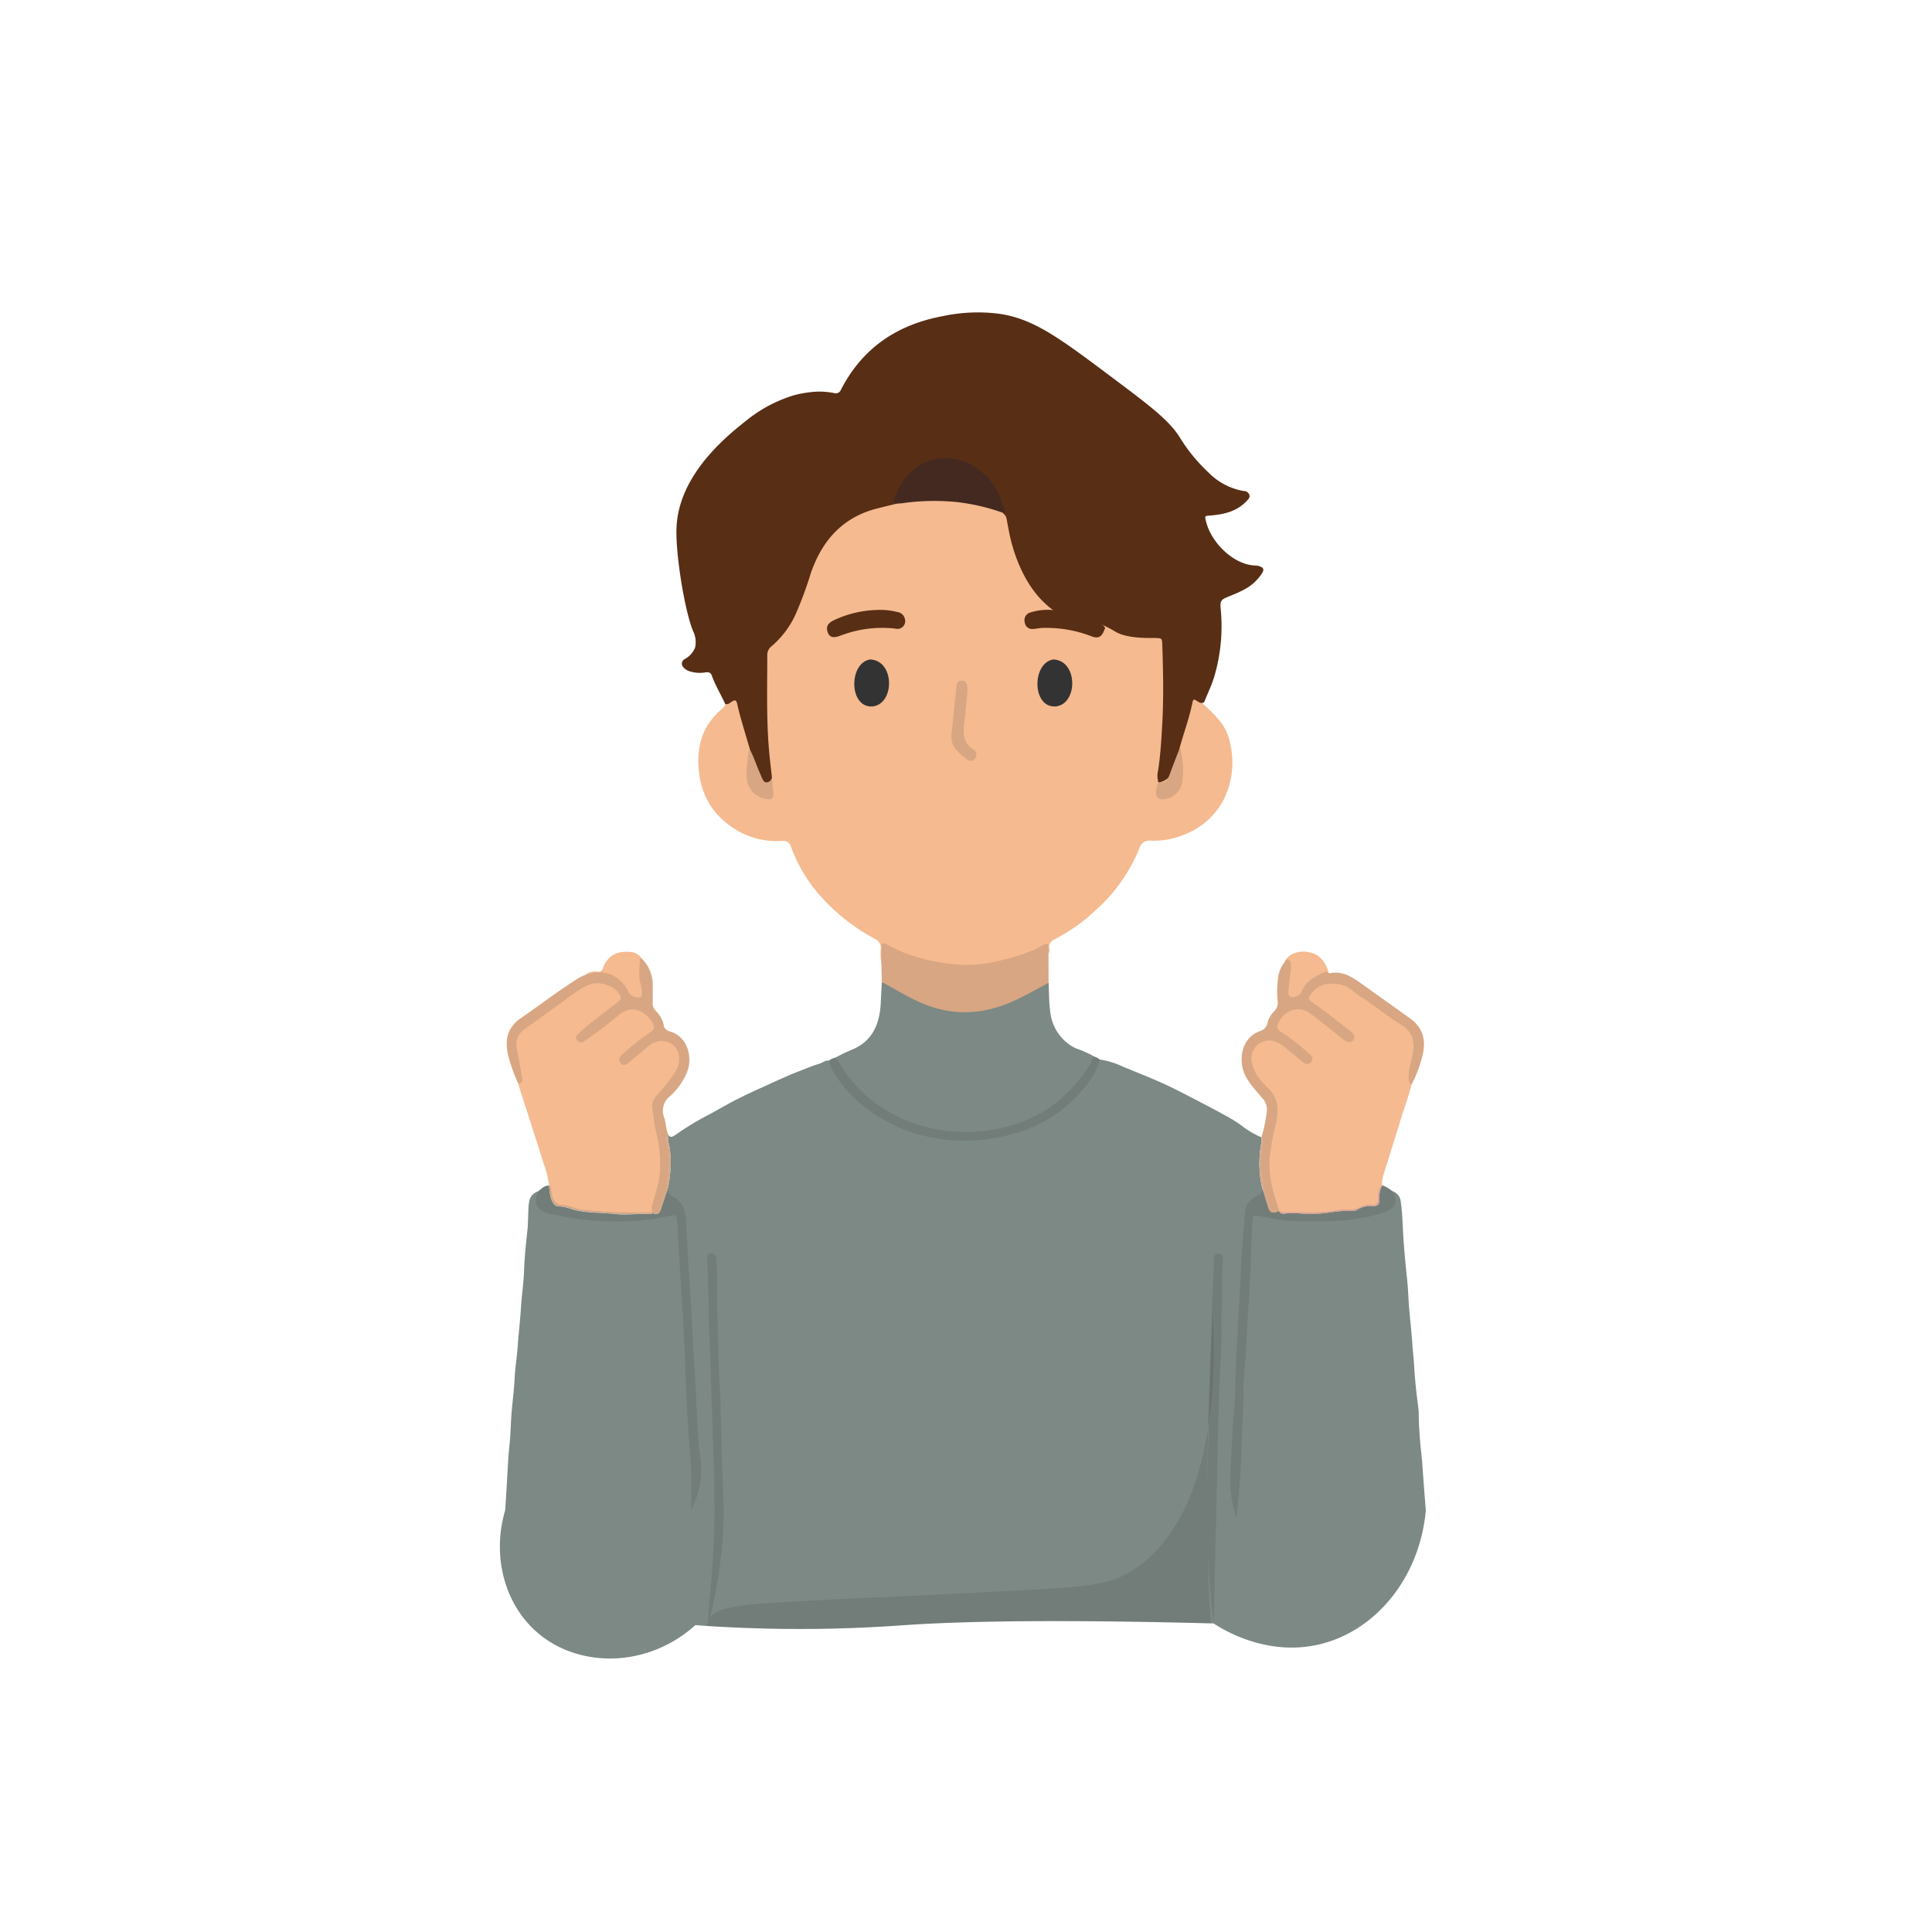 <svg id="Capa_1" data-name="Capa 1" xmlns="http://www.w3.org/2000/svg" xmlns:xlink="http://www.w3.org/1999/xlink" viewBox="0 0 500 500"><defs><style>.cls-1{fill:#7c8985;}.cls-2{clip-path:url(#clip-path);}.cls-12,.cls-3{fill:#363533;}.cls-11,.cls-3{opacity:0.15;}.cls-4{fill:#e6e3dc;}.cls-5{fill:#ccbaa9;}.cls-6{fill:#cabaa8;}.cls-7{fill:#f5ba8f;}.cls-8{fill:#582e15;}.cls-9{fill:#fcb8a5;}.cls-10{fill:#442920;}.cls-13{fill:#333;}</style><clipPath id="clip-path"><path class="cls-1" d="M369,390.88c-1.55,17.26-12.83,31.17-27.46,34.66-13.63,3.26-25-3.78-27.46-5.4-43.52-1.14-66.79-.47-80.13.45a371.09,371.09,0,0,1-46.81.45c-3.08-.16-5.59-.33-7.2-.45-12.25,11.07-30.13,11.29-41,1.8-8.44-7.38-11.65-19.8-8.21-31.51.55-7.46.7-13.15,1.13-17,.29-2.6.3-5.23.51-7.85.24-3.17.68-6.33.83-9.51.13-2.74.61-5.44.79-8.18.22-3.38.65-6.73.85-10.11.17-3,.66-6,.77-9,.13-3.5.45-7,.85-10.48.21-1.79.18-3.63.29-5.44a12.49,12.49,0,0,1,.29-2.76,3.31,3.31,0,0,1,2.25-2.24c.85-.66,1.59-1.53,2.77-1.47.09.65.16,1.31.25,2,.25,1.87,1.1,3.37,2.16,3.34a12.69,12.69,0,0,1,3.69.82c3.63,1,7.38.77,11.06,1.19,2.85.33,5.71-.12,8.56,0,.37,0,.78.14,1.1-.21,1.36.41,1.77.17,2.23-1.24s.95-2.89,1.44-4.34c.09-.26.17-.52.26-.78a31,31,0,0,0,.48-10.44,14,14,0,0,1-.48-3.69c.65,1.17,1.3.69,2.14.12a73.24,73.24,0,0,1,7.94-4.85c2.69-1.38,5.28-3,8-4.34,2.38-1.22,4.81-2.31,7.24-3.41,2.92-1.32,5.83-2.7,8.81-3.83,1.65-.63,3.28-1.36,5-1.84.87-.25,1.6-1,2.59-.86a5.17,5.17,0,0,1,1.62-.74,42.42,42.42,0,0,1,4.62-2.2c5.06-2.22,6.9-6.56,7.17-12,.08-1.78.18-3.55.27-5.33a4.81,4.81,0,0,1,2.83,1.18,48.9,48.9,0,0,0,9.61,4.71,26.33,26.33,0,0,0,17.24.33c4.33-1.31,8.26-3.52,12.23-5.66.39-.21.75-.63,1.27-.35.1,2.51.08,5,.42,7.51a11.86,11.86,0,0,0,6.54,9.35,29.93,29.93,0,0,1,4.88,2.18,4.25,4.25,0,0,1,1.37.74A20.87,20.87,0,0,1,290.5,276c3.63,1.51,7.29,2.93,10.87,4.56,3.22,1.48,6.35,3.18,9.52,4.8,1.92,1,3.85,2,5.73,3.06a38.66,38.66,0,0,1,4.76,2.92,22,22,0,0,0,5.09,3,6.91,6.91,0,0,1,0,1.44,27.94,27.94,0,0,0,.25,11.73l.26.86c.36,1.19.73,2.37,1.08,3.56.59,2,1.17,2.25,3,1.4.19.81.83.82,1.38.73a20.59,20.59,0,0,1,4.44,0,33.77,33.77,0,0,0,6.89-.24,35.07,35.07,0,0,1,6.63-.49,1.61,1.61,0,0,0,.86-.27,6.56,6.56,0,0,1,4-.95c1.32.06,1.78-.42,1.73-1.78a6.72,6.72,0,0,1,.73-3.59,8,8,0,0,1,2.54,1.48,3.21,3.21,0,0,1,2.27,2.91c.25,1.83.4,3.69.47,5.54.2,4.76.63,9.49,1.14,14.22.27,2.39.32,4.82.51,7.23.26,3.21.64,6.41.86,9.63.13,2.05.38,4.09.5,6.14.19,3.34.54,6.67,1,10a15.68,15.68,0,0,1,.15,1.93c.07,6.06.79,11,.91,12.78C368.27,381.51,368.58,385.69,369,390.88Z"/></clipPath></defs><path class="cls-1" d="M369,390.88c-1.55,17.26-12.83,31.17-27.46,34.66-13.63,3.26-25-3.78-27.46-5.4-43.52-1.14-66.79-.47-80.13.45a371.09,371.09,0,0,1-46.81.45c-3.08-.16-5.59-.33-7.2-.45-12.25,11.07-30.13,11.29-41,1.8-8.44-7.38-11.65-19.8-8.21-31.51.55-7.46.7-13.15,1.13-17,.29-2.6.3-5.23.51-7.85.24-3.17.68-6.33.83-9.51.13-2.74.61-5.44.79-8.18.22-3.38.65-6.73.85-10.11.17-3,.66-6,.77-9,.13-3.5.45-7,.85-10.48.21-1.79.18-3.63.29-5.44a12.49,12.49,0,0,1,.29-2.76,3.31,3.31,0,0,1,2.25-2.24c.85-.66,1.59-1.53,2.77-1.47.09.65.16,1.31.25,2,.25,1.87,1.1,3.37,2.16,3.34a12.69,12.69,0,0,1,3.69.82c3.63,1,7.38.77,11.06,1.19,2.85.33,5.71-.12,8.56,0,.37,0,.78.14,1.1-.21,1.36.41,1.77.17,2.23-1.24s.95-2.89,1.44-4.34c.09-.26.17-.52.26-.78a31,31,0,0,0,.48-10.44,14,14,0,0,1-.48-3.69c.65,1.17,1.3.69,2.14.12a73.24,73.24,0,0,1,7.94-4.85c2.69-1.38,5.28-3,8-4.34,2.38-1.22,4.81-2.31,7.24-3.41,2.92-1.32,5.83-2.7,8.81-3.83,1.65-.63,3.28-1.36,5-1.84.87-.25,1.6-1,2.59-.86a5.17,5.17,0,0,1,1.62-.74,42.42,42.42,0,0,1,4.62-2.2c5.06-2.22,6.9-6.56,7.17-12,.08-1.78.18-3.55.27-5.33a4.81,4.81,0,0,1,2.83,1.18,48.9,48.9,0,0,0,9.61,4.71,26.33,26.33,0,0,0,17.24.33c4.33-1.31,8.26-3.52,12.23-5.66.39-.21.75-.63,1.27-.35.1,2.51.08,5,.42,7.51a11.86,11.86,0,0,0,6.54,9.35,29.93,29.93,0,0,1,4.88,2.18,4.25,4.25,0,0,1,1.37.74A20.87,20.87,0,0,1,290.5,276c3.63,1.51,7.29,2.93,10.87,4.56,3.22,1.48,6.35,3.18,9.52,4.8,1.92,1,3.85,2,5.73,3.06a38.66,38.66,0,0,1,4.76,2.92,22,22,0,0,0,5.09,3,6.91,6.91,0,0,1,0,1.44,27.94,27.94,0,0,0,.25,11.73l.26.86c.36,1.19.73,2.37,1.08,3.56.59,2,1.17,2.25,3,1.4.19.81.83.82,1.38.73a20.59,20.59,0,0,1,4.44,0,33.77,33.77,0,0,0,6.89-.24,35.07,35.07,0,0,1,6.63-.49,1.61,1.61,0,0,0,.86-.27,6.56,6.56,0,0,1,4-.95c1.32.06,1.78-.42,1.73-1.78a6.72,6.72,0,0,1,.73-3.59,8,8,0,0,1,2.54,1.48,3.21,3.21,0,0,1,2.27,2.91c.25,1.83.4,3.69.47,5.54.2,4.76.63,9.49,1.14,14.22.27,2.39.32,4.82.51,7.23.26,3.21.64,6.41.86,9.63.13,2.05.38,4.09.5,6.14.19,3.34.54,6.67,1,10a15.68,15.68,0,0,1,.15,1.93c.07,6.06.79,11,.91,12.78C368.27,381.51,368.58,385.69,369,390.88Z"/><g class="cls-2"><path class="cls-3" d="M313.74,337.18c-.46,0,5.93,51.39-20.05,68.86-6.21,4.17-11.6,4.61-32.12,5.7-65.81,3.49-76.06,2.42-78.25,7.73-5.56,13.5,55.41,33.38,63.85,79,1.2,6.46,2.19,18.81,11.75,28.37,7,6.95,18.37,12.19,28.36,11.74,10.38-.46,21.14-3.87,28.37-11.74l6.27-8.12a40,40,0,0,0,5.48-20.25,369.06,369.06,0,0,1-14.51-86.15C311.26,378.12,314.15,337.2,313.74,337.18Z"/></g><path class="cls-4" d="M172.85,307.52c-.09.26-.17.52-.26.78a2.12,2.12,0,0,1-.05-.68v-.06a61.46,61.46,0,0,0,.68-6.64,26.37,26.37,0,0,0-.53-5.32,2.56,2.56,0,0,1,.16-2.21,14,14,0,0,0,.48,3.69A31,31,0,0,1,172.85,307.52Z"/><path class="cls-4" d="M327,307.65a2,2,0,0,1-.07.74l-.26-.86a27.94,27.94,0,0,1-.25-11.73,6.91,6.91,0,0,0,0-1.44,1.52,1.52,0,0,1,.3,1.37,31.86,31.86,0,0,0,.25,11.8S327,307.61,327,307.65Z"/><path class="cls-5" d="M357.7,306.76a6.72,6.72,0,0,0-.73,3.59c0,1.36-.41,1.84-1.73,1.78a6.56,6.56,0,0,0-4,.95,1.61,1.61,0,0,1-.86.27,35.07,35.07,0,0,0-6.63.49,33.77,33.77,0,0,1-6.89.24,20.59,20.59,0,0,0-4.44,0c-.55.09-1.19.08-1.38-.73-1.86.85-2.44.58-3-1.4-.35-1.19-.72-2.37-1.08-3.56l-.26-.86a.4.4,0,0,1,.33.12c.16.14.15.43.23.64.41,1.17.77,2.36,1.1,3.55.42,1.49.71,1.66,2.14,1.46a2.72,2.72,0,0,1,.39,0H331a.92.92,0,0,1,.26.07,2.57,2.57,0,0,0,1.32.36c4.67-.16,9.37.35,14-.65a8,8,0,0,1,1.95-.05,6.26,6.26,0,0,0,3.57-.74,5.54,5.54,0,0,1,2.81-.49c1.32,0,1.62-.35,1.67-1.74C356.67,308.82,356.52,307.55,357.7,306.76Z"/><path class="cls-6" d="M172.85,307.52c-.09.26-.17.52-.26.78-.49,1.45-1,2.89-1.44,4.34s-.87,1.65-2.23,1.24c-.32.35-.73.23-1.1.21-2.85-.12-5.71.33-8.56,0-3.68-.42-7.43-.22-11.06-1.19a12.69,12.69,0,0,0-3.69-.82c-1.06,0-1.91-1.47-2.16-3.34-.09-.65-.16-1.31-.25-2,.58.07.43.58.49.94.1.59.16,1.19.32,1.78a2.72,2.72,0,0,0,2.77,2.35c1.68.08,3.23,1,4.93,1.17a117.31,117.31,0,0,0,18.17.67h.15c1.43,0,1.59-.1,2.06-1.64.4-1.35.94-2.65,1.37-4a1.41,1.41,0,0,1,.18-.45A.32.32,0,0,1,172.85,307.52Z"/><path class="cls-7" d="M310.83,181.7c.79.7,1.89,1.71,3.14,3a19.19,19.19,0,0,1,2.61,3.12,14.73,14.73,0,0,1,1.94,5.35,21.53,21.53,0,0,1-1.79,13.7,19.26,19.26,0,0,1-9.94,9,20.35,20.35,0,0,1-9.13,1.68,2.64,2.64,0,0,0-2.79,2A43.43,43.43,0,0,1,283.08,236a45,45,0,0,1-9.84,6.92c-1.08.53-2,1.26-1.64,2.79a1.08,1.08,0,0,1-.17.93,1,1,0,0,1-.31-.63c-.26-1.32-.43-1.42-1.53-.81a43.2,43.2,0,0,1-15.69,4.64c-7.35.9-14.4-.65-21.24-3.43-1-.42-2-1.06-3-1.52-.88-.39-1.1-.23-1.14.77,0,.85,0,1.7,0,2.55,0,.48.06,1-.36,1.35a13.43,13.43,0,0,1-.25-3.69,2.6,2.6,0,0,0-1.35-2.82,50.69,50.69,0,0,1-12.63-9.45,39.74,39.74,0,0,1-9.07-14.05c-.58-1.59-1-2-2.67-1.91a20.31,20.31,0,0,1-13.56-4.16c-5.18-3.86-7.66-9.15-7.89-15.78-.2-5.94,1.81-10.74,6.28-14.38a3.61,3.61,0,0,0,.73-1.08,6.17,6.17,0,0,1,1.41-.8c1.14-.65,1.68-.42,2,.93.87,3.57,2,7.07,3.07,10.56a2.14,2.14,0,0,1,.1,1.3,18.83,18.83,0,0,0-.61,7.57,5.3,5.3,0,0,0,4.34,4.63c1.33.3,1.91-.14,1.76-1.53s-.08-2.59-.32-3.87c-.54-3.89-.85-7.81-1.06-11.74-.35-6.34-.06-12.67-.2-19a4,4,0,0,1,1.44-3.42c3.48-2.88,5.59-6.77,7.24-11,1-2.41,1.7-4.88,2.54-7.33,2-5.91,5.19-10.94,10.43-14.28a31.39,31.39,0,0,1,10.32-3.78c.67-.15,1.36-.24,2-.44a77.77,77.77,0,0,1,10.22-.81,49.61,49.61,0,0,1,17,3.18c1.13.51,1.33,1.61,1.52,2.69.31,1.84.73,3.65,1.18,5.45,1.42,5.74,3.84,10.86,8.13,14.84a7.9,7.9,0,0,0,1.38,1.47c1,.69,2,.65,2,.8,0,.33-5.1.47-5.1.73s7.19-.15,15.42,2.81c1.18.42,2.14.83,2.8,1.12,3.83,1.84,7.92,2.25,12,2.46,2,.09,2.19.37,2.3,2.44.23,4.62.28,9.24.21,13.86a147.69,147.69,0,0,1-1.13,17.2c-.25,1.89-.65,3.84-.21,4,.73.26,3.15-4.57,5.12-8.79a8.12,8.12,0,0,1,.47-2.13c1-3.12,2-6.23,2.7-9.43.12-.53.27-.85.5-1,.08,0,.27-.09,1,.2A6.52,6.52,0,0,1,310.83,181.7Z"/><path class="cls-8" d="M299.81,202.54a5.71,5.71,0,0,1-.1-3.09c.62-4,.86-8.13,1.09-12.22.37-6.81.22-13.63,0-20.44-.06-1.55-.15-1.62-1.61-1.67-1.63-.05-7.21.25-10.46-1.6a30,30,0,0,0-4.16-2.11l-.54-.21c-4-1.51-7.53-1-11-3a13.22,13.22,0,0,1-1.94-1.47c-6.71-5.74-9.17-15.22-9.86-18.64-.24-1.19-.46-2.38-.68-3.58a2.37,2.37,0,0,0-1-1.7c.28-1.4-.54-2.51-1-3.68a15.21,15.21,0,0,0-11.77-10A12.85,12.85,0,0,0,233.27,126c-.46.89-.92,1.78-1.35,2.69a1.3,1.3,0,0,0,.22,1.64c-1.76.43-3.52.85-5.28,1.3-8.59,2.22-14,8-17,16.64a99,99,0,0,1-3.93,10.65,23.73,23.73,0,0,1-6.26,8.33,2.89,2.89,0,0,0-1.1,2.4c0,8-.24,16,.41,24,.2,2.47.51,4.92.77,7.38a1.29,1.29,0,0,1-.87,1.61,1.19,1.19,0,0,1-1.6-.57,39.08,39.08,0,0,1-3.13-7.89c-.77-2.62-1.56-5.24-2.31-7.88-.4-1.39-.76-2.8-1.07-4.22-.2-.92-.6-1-1.29-.55s-1.06.85-1.79.68c-1.12-2.49-2.56-4.82-3.49-7.41-.3-.83-.93-.87-1.62-.79a8.81,8.81,0,0,1-4.11-.28,3.47,3.47,0,0,1-1.58-1,1.32,1.32,0,0,1,.3-2.14,6.1,6.1,0,0,0,2.68-2.93,6.38,6.38,0,0,0-.44-4.21c-2.09-4.72-4.64-19.84-4.35-26.88.56-13.88,13.26-23.93,18.21-27.85a36.32,36.32,0,0,1,12.26-6.45,29.71,29.71,0,0,1,5-.86,19.18,19.18,0,0,1,5.29.31,1.45,1.45,0,0,0,1.8-.86c5.72-11.14,14.92-16.93,26.47-19.07a43.51,43.51,0,0,1,14.06-.64c9.14,1.18,15.86,6.21,29.29,16.27,10.07,7.55,15.11,11.32,17.92,15.86a43,43,0,0,0,7.38,9,16.59,16.59,0,0,0,9.16,4.8,1.48,1.48,0,0,1,1.42,1c.21.72-.28,1.13-.68,1.56-2.62,2.79-6,3.5-9.5,3.78-1.4.11-1.39.09-1.05,1.49,1.32,5.54,7.24,11.38,12.89,11.45a3.3,3.3,0,0,1,1,.2c1,.36,1.21.84.61,1.8a12.32,12.32,0,0,1-5,4.41c-1.27.67-2.61,1.19-3.94,1.74-1.72.71-1.92,1.07-1.76,3a46.19,46.19,0,0,1-1.72,17.81c-.69,2.2-1.7,4.26-2.55,6.39-.77.53-1.37,0-2-.38-.41-.27-.81-.53-1,.3-.79,4-2.2,7.81-3.3,11.72a11.14,11.14,0,0,1-.95,3.2c-.95,2.61-.86,3.45-1.58,4.28A5.21,5.21,0,0,1,299.81,202.54Z"/><path class="cls-7" d="M368.29,272.56a32.85,32.85,0,0,1-3,8.14c-.61,2.63-1.57,5.14-2.37,7.7q-2.39,7.69-4.8,15.4a7.82,7.82,0,0,0-.43,3c-1.18.79-1,2.06-1.07,3.27-.05,1.39-.35,1.71-1.67,1.74a5.54,5.54,0,0,0-2.81.49,6.26,6.26,0,0,1-3.57.74,8,8,0,0,0-1.95.05c-4.64,1-9.34.49-14,.65a2.57,2.57,0,0,1-1.32-.36.92.92,0,0,0-.26-.07h-.15a2.72,2.72,0,0,0-.39,0c-1.43.2-1.72,0-2.14-1.46-.33-1.19-.69-2.38-1.1-3.55-.08-.21-.07-.5-.23-.64,0,0,0-.08,0-.12a31.86,31.86,0,0,1-.25-11.8,1.52,1.52,0,0,0-.3-1.37,41.26,41.26,0,0,0,1.41-6.87,4.25,4.25,0,0,0-1.3-3.38c-1.6-2-3.4-3.75-4.48-6.15-1.55-3.45-1-9.39,4.09-11.13a2.65,2.65,0,0,0,1.81-2,6.23,6.23,0,0,1,1.76-3.08,3.11,3.11,0,0,0,.91-2.61,26.59,26.59,0,0,1,.17-6.55,7.77,7.77,0,0,1,1.42-3.29c.45-.24.62-1.13,1.28-.78s.58,1,.59,1.62c0,1.74-.48,3.44-.52,5.19,0,.23-.1.47-.09.71,0,.7-.31,1.5.42,2,.46.32,1.93-.11,2.47-.64a1.6,1.6,0,0,0,.42-.58c1-2.8,3.4-3.93,5.76-5.05.38-.18.79-.37,1.21,0,.14,0,.3.16.43.13,2.95-.64,5.34.73,7.64,2.36,4.37,3.1,8.73,6.23,13.09,9.35C368,265.75,369.06,268.82,368.29,272.56Z"/><path class="cls-9" d="M357.7,306.76a6.72,6.72,0,0,0-.73,3.59c0,1.36-.41,1.84-1.73,1.78a6.56,6.56,0,0,0-4,.95,1.61,1.61,0,0,1-.86.27,35.07,35.07,0,0,0-6.63.49,33.77,33.77,0,0,1-6.89.24,20.59,20.59,0,0,0-4.44,0c-.55.09-1.19.08-1.38-.73a.61.61,0,0,1-.18-.09H331a.92.92,0,0,1,.26.07,2.57,2.57,0,0,0,1.32.36c4.67-.16,9.37.35,14-.65a8,8,0,0,1,1.95-.05,6.26,6.26,0,0,0,3.57-.74,5.54,5.54,0,0,1,2.81-.49c1.32,0,1.62-.35,1.67-1.74C356.67,308.82,356.52,307.55,357.7,306.76Z"/><path class="cls-7" d="M177.49,278.08a17,17,0,0,1-4,5.47,4.83,4.83,0,0,0-1.6,5.71c.47,1.33.4,2.81.95,4.13a2.56,2.56,0,0,0-.16,2.21,26.37,26.37,0,0,1,.53,5.32,61.46,61.46,0,0,1-.68,6.64v.06a1.41,1.41,0,0,0-.18.45c-.43,1.33-1,2.63-1.37,4-.47,1.54-.63,1.67-2.06,1.64h-.15a117.31,117.31,0,0,1-18.17-.67c-1.7-.19-3.25-1.09-4.93-1.17a2.72,2.72,0,0,1-2.77-2.35c-.16-.59-.22-1.19-.32-1.78-.06-.36.09-.87-.49-.94a23.34,23.34,0,0,0-1.38-5.62c-2.19-7-4.46-14-6.7-20.94a46.76,46.76,0,0,1-2.51-7c-.52-2.45-.71-4.9.71-7.16a8.9,8.9,0,0,1,2.56-2.59c5-3.45,9.81-7.13,14.92-10.36a15.46,15.46,0,0,1,1.88-.9c3.2-1,6.21-.91,8.87,1.57a9,9,0,0,1,2.22,3.06,2.81,2.81,0,0,0,3,1.18c.32-.18.32-.53.35-.85a6.69,6.69,0,0,0-.3-2.52c-.66-2-.26-4.1-.19-6.16,0-.33.13-.66.57-.39a9.5,9.5,0,0,1,2.8,7c0,1.42,0,2.84,0,4.27a2.71,2.71,0,0,0,.84,2.27,7,7,0,0,1,2,3.62,2,2,0,0,0,1.52,1.64C177.71,268,179.67,273.62,177.49,278.08Z"/><path class="cls-7" d="M168.93,313.69c0,.06,0,.13,0,.19-.32.35-.73.23-1.1.21-2.85-.12-5.71.33-8.56,0-3.68-.42-7.43-.22-11.06-1.19a12.69,12.69,0,0,0-3.69-.82c-1.06,0-1.91-1.47-2.16-3.34-.09-.65-.16-1.31-.25-2,.58.07.43.58.49.94.1.59.16,1.19.32,1.78a2.72,2.72,0,0,0,2.77,2.35c1.68.08,3.23,1,4.93,1.17a117.31,117.31,0,0,0,18.17.67h.15Z"/><path class="cls-7" d="M271.37,254.36c-2.84,1.51-5.64,3.1-8.55,4.46-8.23,3.86-16.48,4.31-24.87.51-3.37-1.52-6.51-3.46-9.76-5.2,0-1.53-.05-3.07-.07-4.61s0-2.83,0-4.25c0-1.22.33-1.44,1.4-.87a42.37,42.37,0,0,0,4.5,2.18,52.33,52.33,0,0,0,10.58,2.7,35.5,35.5,0,0,0,14.93-.87,49.66,49.66,0,0,0,8.67-2.84,14.65,14.65,0,0,1,2.25-1.2c.73-.2,1,0,.9.77a10.21,10.21,0,0,0,0,1.46Z"/><path class="cls-7" d="M331.07,313.35c-1.86.85-2.44.58-3-1.4-.35-1.19-.72-2.37-1.08-3.56l-.26-.86a27.94,27.94,0,0,1-.25-11.73,6.91,6.91,0,0,0,0-1.44,1.52,1.52,0,0,1,.3,1.37,31.86,31.86,0,0,0,.25,11.8s0,.08,0,.12c.16.14.15.43.23.64.41,1.17.77,2.36,1.1,3.55.42,1.49.71,1.66,2.14,1.46a2.72,2.72,0,0,1,.39,0H331Z"/><path class="cls-7" d="M172.85,307.52c-.09.26-.17.52-.26.78-.49,1.45-1,2.89-1.44,4.34s-.87,1.65-2.23,1.24a1.74,1.74,0,0,1-.1-.19h.11c1.43,0,1.59-.1,2.06-1.64.4-1.35.94-2.65,1.37-4a1.41,1.41,0,0,1,.18-.45v-.06a61.46,61.46,0,0,0,.68-6.64,26.37,26.37,0,0,0-.53-5.32,2.56,2.56,0,0,1,.16-2.21,14,14,0,0,0,.48,3.69A31,31,0,0,1,172.85,307.52Z"/><path class="cls-7" d="M166.13,248.06c-.1,0-.31.08-.31.11.19,2.13-.54,4.31.28,6.43a7.79,7.79,0,0,1,.29,3.12c0,.55-.3.92-.8.77a6.37,6.37,0,0,0-2.17-.18c-.55,0-.7-.35-.85-.79-1.15-3.36-3.67-5-6.78-5.71a6.14,6.14,0,0,0-2.49.25,6.23,6.23,0,0,1-1.72.11,4,4,0,0,1,3.06-.69,1.19,1.19,0,0,0,1.38-.91c1.42-3.81,4.38-4.62,7.76-4.12A4.38,4.38,0,0,1,166.13,248.06Z"/><path class="cls-7" d="M343.8,251.7a12.23,12.23,0,0,0-5.53,3.32,3.86,3.86,0,0,0-.86,1.27c-.71,2.13-1.61,2-3.12,2.21-.78.11-1.19-.31-1.15-1.22a55.64,55.64,0,0,1,.59-5.76,6.37,6.37,0,0,0,.12-1.07c0-1.78-.23-1.94-1.59-1.17,1.61-3.86,7.08-3.54,9.28-1.56A7.46,7.46,0,0,1,343.8,251.7Z"/><path class="cls-10" d="M232.14,130.34c-.9,0-1-.44-.73-1.24,1.76-4.33,4.25-8,8.62-9.65a13,13,0,0,1,10.79.6,16.1,16.1,0,0,1,8.34,9.67c.23.68.53,1.34.78,2,.16.44.3.89-.36,1a53.61,53.61,0,0,0-11.9-2.78,58.83,58.83,0,0,0-13.59.21C233.44,130.27,232.79,130.29,232.14,130.34Z"/><path class="cls-8" d="M279.79,159.08a28.13,28.13,0,0,0-7.71-1.23,14.82,14.82,0,0,0-5.47.68,2.05,2.05,0,0,0-1.4,2.55,1.9,1.9,0,0,0,2.17,1.69c.73,0,1.45-.23,2.17-.25a32.3,32.3,0,0,1,12.92,2.15c1.68.67,2.65.21,3.3-1.59a2,2,0,0,1,.21-.37C286.17,161.66,282.36,159.93,279.79,159.08Z"/><path class="cls-8" d="M226.85,157.86a18.11,18.11,0,0,1,5.42.54,2.29,2.29,0,0,1,1.93,1.85,2,2,0,0,1-2.49,2.43,30.15,30.15,0,0,0-11,.79c-1.19.31-2.36.72-3.53,1.14-1.63.58-2.57.27-3-1.07s0-2.21,1.58-3A27.77,27.77,0,0,1,226.85,157.86Z"/><path class="cls-7" d="M299.81,202.54c2-.1,2.27-.39,3-2.36.82-2.26,1.72-4.5,2.58-6.75a20.92,20.92,0,0,1,.49,9.24,5.28,5.28,0,0,1-4.57,4.17c-1.66.13-2.26-.5-2.12-2.25A4.88,4.88,0,0,1,299.81,202.54Z"/><path class="cls-7" d="M194.16,194.17c1,1.89,1.63,4,2.51,5.93.19.39.32.82.51,1.21.28.57.53,1.25,1.3,1.16a1.45,1.45,0,0,0,1.28-1.45c.14,1.48.31,3,.39,4.44a1.17,1.17,0,0,1-1.34,1.39,5.89,5.89,0,0,1-5.53-5.23c-.28-2.39.23-4.76.45-7.13C193.75,194.26,194,194.19,194.16,194.17Z"/><g class="cls-11"><path class="cls-12" d="M360.24,308.24a5.8,5.8,0,0,1,.91,1.95c.21,1.54-.54,2.56-2.5,3.38a33.37,33.37,0,0,1-7.15,1.76c-5.31.95-10.65.74-16,.71a47.2,47.2,0,0,1-9.21-1.3,10.4,10.4,0,0,0-1.25-.15c-.63,0-.92.29-.91,1,0,1.86-.21,3.71-.26,5.58q-.22,7.81-.7,15.63c-.16,2.7-.32,5.4-.45,8.11-.21,4.27-.58,8.54-.88,12.81,0,.52,0,1.05,0,1.58.05,4.82-.44,9.62-.52,14.44-.1,5.74-.4,8.61-.46,9.45-.28,4-.63,7.29-.9,9.54a30.89,30.89,0,0,1-1.57-10.32c0-.23,0-.36.07-1.59.21-4.6.41-9.19.75-13.78.22-3.09.54-6.2.53-9.31,0-5.67.55-11.31.76-17,.1-2.74.32-5.48.45-8.23.2-4.39.4-8.79.83-13.17.19-1.89.29-3.78.45-5.67.19-2.33,1.69-3.5,3.41-4.34.88-.43,1.19-.85,1.07-1.77.51,0,.45.45.56.76.4,1.17.77,2.36,1.1,3.56.42,1.48.71,1.65,2.14,1.44a1.34,1.34,0,0,1,.79.06,2.6,2.6,0,0,0,1.33.35c4.67-.16,9.37.35,14-.65a7.93,7.93,0,0,1,1.95-.05,6.29,6.29,0,0,0,3.57-.74,5.54,5.54,0,0,1,2.81-.49c1.32,0,1.61-.35,1.67-1.75,0-1.2-.1-2.47,1.07-3.25Z"/><path class="cls-12" d="M178.88,390.88c0-3.45.12-6.91,0-10.35-.17-4-.62-8-.84-12.08-.09-1.57-.21-3.15-.28-4.72-.24-5.78-.45-11.57-.72-17.35q-.28-6-.69-12.1c-.35-5.4-.77-10.8-.93-16.22,0-.6-.17-1.2-.19-1.8,0-1.67-.32-1.92-1.85-1.63-1.81.34-3.59.8-5.43,1s-3.66.4-5.5.44a75.5,75.5,0,0,1-18.78-1.66c-.66-.15-1.35-.2-2-.41-2.88-.9-3.73-3-2.29-5.74.85-.66,1.59-1.52,2.77-1.47.58.07.43.58.49.93a18.13,18.13,0,0,0,.32,1.79,2.73,2.73,0,0,0,2.77,2.36c1.67.07,3.23,1,4.93,1.16a117.35,117.35,0,0,0,18.17.67c1.57,0,1.72-.05,2.21-1.64.41-1.35.94-2.65,1.37-4,.08-.25.11-.58.5-.54a1.74,1.74,0,0,0,1,2c2.49,1.3,3.49,3.47,3.65,6.36.24,4.28.4,8.56.68,12.84.32,5.08.67,10.15.92,15.24.19,4,.43,8.07.69,12.1.31,4.76.46,9.53.71,14.3.35,6.72,1.39,8.82.71,13.07A26.94,26.94,0,0,1,178.88,390.88Z"/><path class="cls-12" d="M312.35,390.88c0-4,.16-10.87.29-15.81.06-2.2.24-6,.44-13.6.14-5.22.27-10.44.49-15.66.12-2.88.06-5.76.17-8.63l.45-11.4c0-.8.41-1.39,1.16-1.39a1.17,1.17,0,0,1,1.15,1.39c-.51,4.93.1,9.89-.42,14.81a8.6,8.6,0,0,0,0,1.34c.21,5.85-.32,11.67-.53,17.49-.07,2.07-.1,4.13-.18,6.2-.21,5.27-.24,9.18-.27,10.57-.1,4.92-.5,22.86-1,43.95A242.36,242.36,0,0,1,312.35,390.88Z"/><path class="cls-12" d="M183.32,419.47c-.53-.07,1.84-14.26,1.57-32.09,0-1.35,0-5.93-.26-11.54-.23-4.73-.27-9.47-.48-14.2s-.2-9.72-.49-14.56c-.31-5.27-.27-10.53-.42-15.79-.06-1.81-.18-3.63-.2-5.45,0-.76.11-1.45,1-1.48s1.27.57,1.34,1.48c.18,2.42.26,4.85.21,7.28-.1,5.31.26,10.61.3,15.92,0,3.64.26,7.28.47,10.91.14,2.35.07,4.7.18,7,.16,3.56.14,7.13.26,10.69.19,5.62.38,9.42.44,10.67C187.83,401.79,183.92,419.55,183.32,419.47Z"/><path class="cls-12" d="M271.37,254.36c-2.84,1.52-5.64,3.1-8.55,4.46-8.24,3.86-16.48,4.31-24.87.51-3.37-1.52-6.51-3.46-9.76-5.2,0-1.53-.05-3.07-.07-4.6s0-2.84,0-4.26c0-1.22.33-1.44,1.4-.87a44.47,44.47,0,0,0,4.5,2.19,53,53,0,0,0,10.58,2.69,35.34,35.34,0,0,0,14.93-.87,49.66,49.66,0,0,0,8.67-2.84,15.57,15.57,0,0,1,2.25-1.2c.73-.2,1,0,.9.77a10.21,10.21,0,0,0,0,1.46Z"/><path class="cls-12" d="M365.3,280.7c-.64-.21-.67-.73-.71-1.35-.16-2.36.66-4.55,1.05-6.81.59-3.44-.34-5.72-3.18-7.46-3.6-2.19-6.86-4.92-10.4-7.21-1.72-1.12-3.19-2.77-5.29-3.11-3-.49-5.69-.13-7.62,2.71-.51.74-.52,1.26.26,1.79,3.36,2.28,6.53,4.84,9.75,7.34l.2.13c1.15.93,1.42,1.63.92,2.4s-1.49.78-2.64-.13c-2.83-2.23-5.62-4.51-8.49-6.68-3.36-2.54-7.28-.35-8.37,2.58a1.55,1.55,0,0,0,.72,2.13,54,54,0,0,1,7.65,6,1.13,1.13,0,0,1,.23,1.7,1.27,1.27,0,0,1-1.94.32c-1.43-1.1-2.78-2.3-4.2-3.41a9.68,9.68,0,0,0-4-2.32,4.63,4.63,0,0,0-5.29,5.4c.47,2.9,2.24,4.93,4.14,6.83a7.5,7.5,0,0,1,2.46,4.66,14.14,14.14,0,0,1-.35,4.58,59.66,59.66,0,0,0-1.65,9.29,26.33,26.33,0,0,0,1.26,9.2c.39,1.35.81,2.7,1.22,4-1.87.86-2.44.58-3-1.4-.43-1.48-.89-2.95-1.34-4.42a27.9,27.9,0,0,1-.25-11.72,7,7,0,0,0,0-1.45,42.08,42.08,0,0,0,1.41-6.87,4.28,4.28,0,0,0-1.3-3.38c-1.6-2-3.4-3.74-4.48-6.15-1.54-3.45-1-9.39,4.09-11.13a2.62,2.62,0,0,0,1.8-2,6.31,6.31,0,0,1,1.77-3.09,3.15,3.15,0,0,0,.91-2.62,26.52,26.52,0,0,1,.17-6.54,7.65,7.65,0,0,1,1.42-3.29c.45-.24.62-1.13,1.28-.78s.58,1,.59,1.62c0,1.75-.48,3.44-.52,5.18,0,.24-.1.48-.09.72,0,.7-.31,1.51.42,2,.46.32,1.93-.1,2.47-.64a1.66,1.66,0,0,0,.42-.57c1-2.81,3.4-3.94,5.76-5.06.38-.18.79-.37,1.2,0,.15,0,.31.16.44.13,2.95-.64,5.34.74,7.64,2.36,4.37,3.1,8.73,6.23,13.09,9.35,3.07,2.2,4.1,5.27,3.33,9A32.85,32.85,0,0,1,365.3,280.7Z"/><path class="cls-12" d="M168.92,313.89a3.14,3.14,0,0,1,0-2.46c.54-2.14,1.34-4.21,1.67-6.42a31,31,0,0,0-.78-11.91c-.51-2.08-.67-4.22-1-6.32-.26-1.52.63-2.71,1.57-3.76a51.61,51.61,0,0,0,4.32-5.53c1.65-2.46,1.38-5.82-.79-7.24-1.91-1.23-4.22-1.25-6.5.79-1.55,1.39-3.16,2.7-4.77,4-.69.58-1.44.9-2.1,0s-.13-1.61.54-2.17a67.65,67.65,0,0,1,7.17-5.7c1.22-.76,1.26-1.51.44-2.72a7.36,7.36,0,0,0-2.81-2.65c-2.23-1.09-4.17-.47-6,1.08a94.28,94.28,0,0,1-8.5,6.47,2.35,2.35,0,0,1-.72.37c-.67.21-1.12-.2-1.44-.73a1,1,0,0,1,.27-1.3,52.32,52.32,0,0,1,4.5-3.78c2-1.64,4.08-3.16,6.12-4.74a1.21,1.21,0,0,0,.24-1.8c-1.44-2.44-5.48-3.63-8.16-2.44s-5,3.22-7.51,5c-3,2.12-5.94,4.31-8.94,6.43a4.68,4.68,0,0,0-2,5c.47,2.5.92,5,1.37,7.5.2,1.13-.13,1.59-1,1.45a46.22,46.22,0,0,1-2.52-7.05c-.52-2.45-.71-4.9.7-7.16a8.94,8.94,0,0,1,2.57-2.59c5-3.45,9.8-7.13,14.91-10.36a16.35,16.35,0,0,1,1.89-.9c3.19-1,6.21-.91,8.87,1.57a8.8,8.8,0,0,1,2.22,3.07,2.79,2.79,0,0,0,3,1.17c.33-.18.33-.53.36-.85a6.69,6.69,0,0,0-.3-2.52c-.66-2-.26-4.1-.2-6.15,0-.34.14-.67.58-.4a9.5,9.5,0,0,1,2.8,7c0,1.42,0,2.84,0,4.26a2.7,2.7,0,0,0,.83,2.28,7,7,0,0,1,2,3.62,2,2,0,0,0,1.52,1.64c4.44,1.14,6.4,6.79,4.22,11.25a17.28,17.28,0,0,1-4,5.47,4.83,4.83,0,0,0-1.61,5.72c.47,1.32.4,2.8.95,4.12a13.55,13.55,0,0,0,.48,3.69,31.28,31.28,0,0,1-.47,10.44c-.58,1.71-1.16,3.41-1.72,5.12C170.69,314.05,170.28,314.29,168.92,313.89Z"/><path class="cls-12" d="M216.13,273.65c1.49,1.64,2.39,3.73,3.81,5.46a35.63,35.63,0,0,0,11.87,9.61,40.61,40.61,0,0,0,12.52,3.86,41.35,41.35,0,0,0,12.61-.22,39.82,39.82,0,0,0,9-2.59,32.73,32.73,0,0,0,8.56-5.36,39.52,39.52,0,0,0,7.66-9c.4-.65.26-1.62,1.08-2a4.16,4.16,0,0,1,1.37.75c-.74,3.36-2.77,5.92-4.87,8.39A35,35,0,0,1,263,293.21a46.43,46.43,0,0,1-16.74,1.84,40.47,40.47,0,0,1-18-5.52A35.82,35.82,0,0,1,216.71,279a11.9,11.9,0,0,1-2.2-4.6A4.93,4.93,0,0,1,216.13,273.65Z"/><path class="cls-12" d="M250.4,178.58c-.28,2.82-.5,5.64-.84,8.44s-.35,5.16,2.21,6.85a1.6,1.6,0,0,1,.47,2.56c-.59.7-1.47.63-2.43-.24a12.86,12.86,0,0,1-2.91-2.89c-1-1.69-.62-3.43-.44-5.2.32-3,.59-6,.89-9,.05-.52.14-1,.2-1.56.11-.95.53-1.49,1.52-1.38s1.18.78,1.27,1.61a8,8,0,0,1,0,.85Z"/><path class="cls-12" d="M299.81,202.54c2-.09,2.27-.39,3-2.35.82-2.27,1.72-4.51,2.58-6.76a20.92,20.92,0,0,1,.49,9.24,5.29,5.29,0,0,1-4.57,4.17c-1.67.13-2.26-.5-2.12-2.25A5,5,0,0,1,299.81,202.54Z"/><path class="cls-12" d="M194.16,194.17c1,1.89,1.63,4,2.51,5.93.19.4.32.82.51,1.21.28.57.53,1.25,1.3,1.16a1.45,1.45,0,0,0,1.28-1.45c.13,1.48.31,3,.39,4.44a1.17,1.17,0,0,1-1.34,1.39,5.89,5.89,0,0,1-5.53-5.23c-.28-2.39.23-4.76.45-7.13C193.75,194.26,194,194.19,194.16,194.17Z"/></g><path class="cls-13" d="M272.61,170.67c6.35.24,6.43,11.4.7,12.15C267,183.36,267,171.51,272.61,170.67Z"/><path class="cls-13" d="M225.2,170.67c6.35.24,6.43,11.4.7,12.15C219.61,183.36,219.6,171.51,225.2,170.67Z"/></svg>